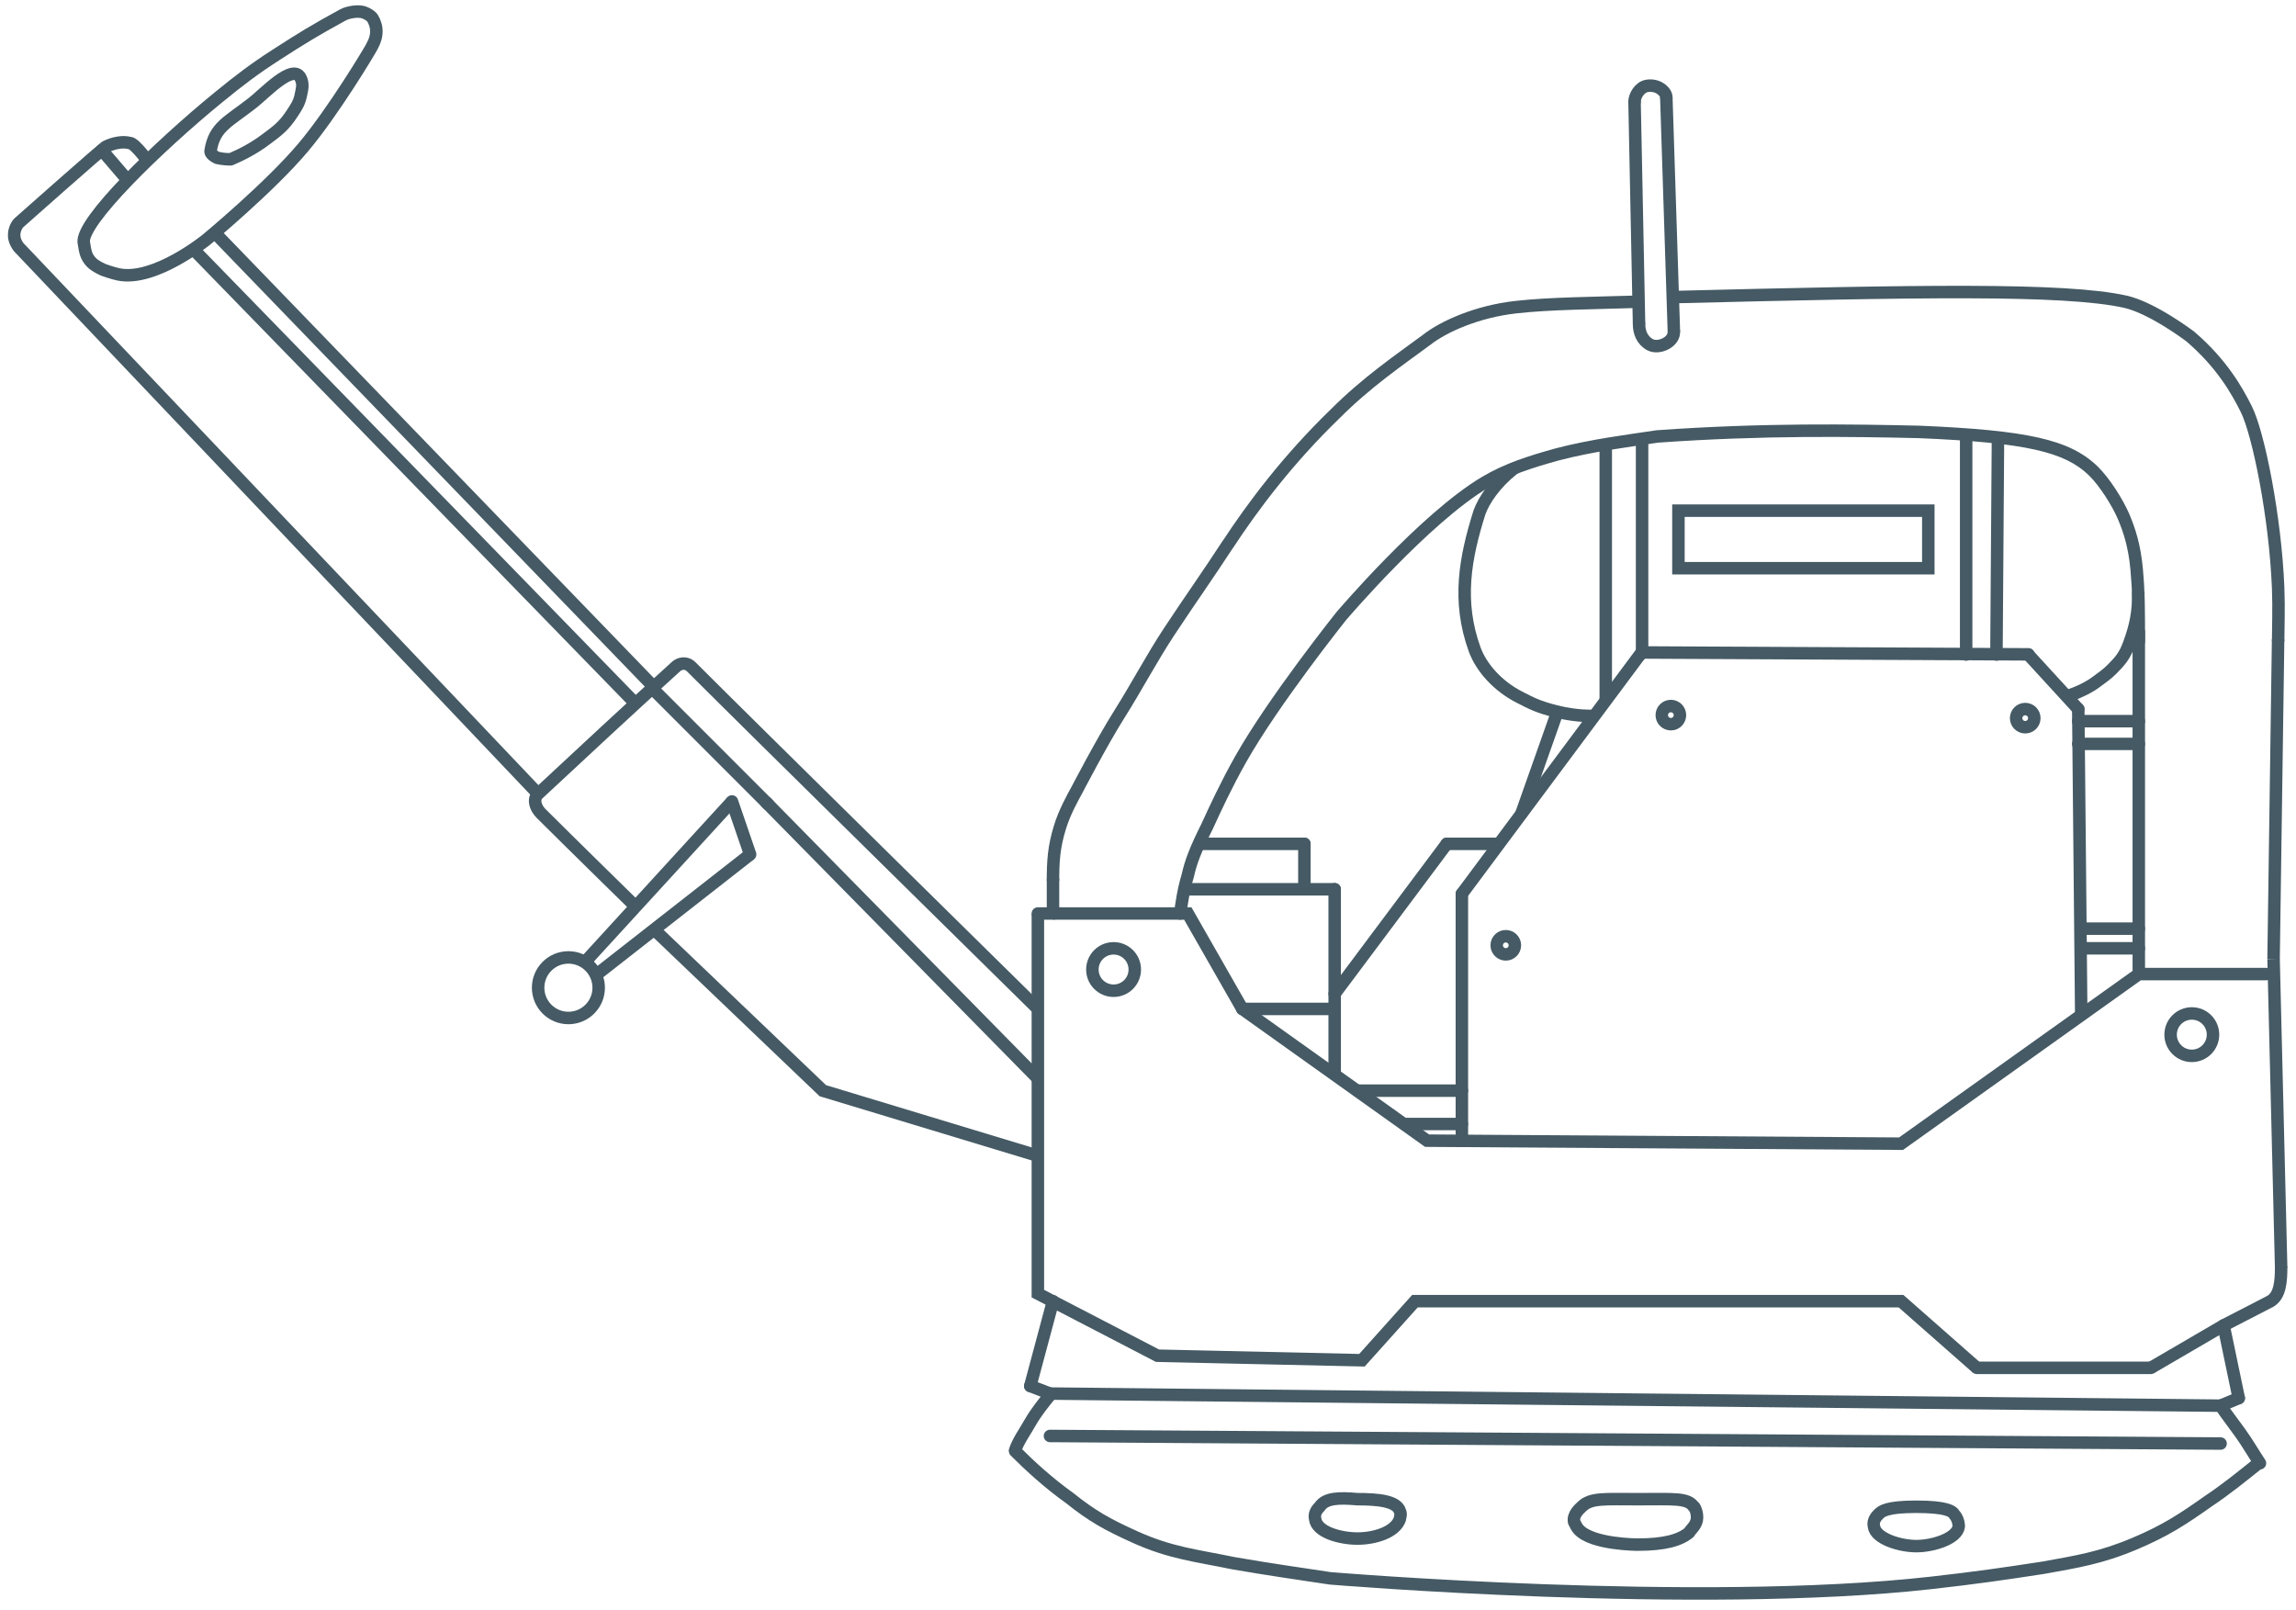<svg width="184" height="129" viewBox="0 0 184 129" fill="none" xmlns="http://www.w3.org/2000/svg">
<path d="M52.348 55.001L17.153 18.593" stroke="#455A64" stroke-miterlimit="10"/>
<path d="M16.878 12.083L16.384 12.005L16.878 12.083ZM20.268 8.223L19.959 7.83L20.268 8.223ZM24.071 6.214L23.63 6.45L24.071 6.214ZM23.48 8.991L23.901 9.261L23.48 8.991ZM24.071 7.792L24.556 7.913C24.558 7.906 24.559 7.898 24.561 7.89L24.071 7.792ZM18.488 12.768V13.268C18.556 13.268 18.623 13.254 18.685 13.227L18.488 12.768ZM17.396 12.646L17.172 13.094C17.205 13.11 17.239 13.123 17.275 13.131L17.396 12.646ZM17.372 12.161C17.508 11.301 17.806 10.825 18.289 10.371C18.545 10.131 18.855 9.896 19.242 9.613C19.623 9.333 20.073 9.012 20.577 8.616L19.959 7.83C19.473 8.212 19.043 8.519 18.651 8.806C18.266 9.088 17.91 9.355 17.604 9.642C16.964 10.243 16.556 10.918 16.384 12.005L17.372 12.161ZM20.577 8.616C20.832 8.415 21.171 8.106 21.513 7.803C21.865 7.49 22.238 7.169 22.594 6.908C22.963 6.639 23.262 6.474 23.471 6.423C23.569 6.4 23.605 6.412 23.605 6.412C23.605 6.412 23.604 6.412 23.603 6.411C23.602 6.41 23.602 6.41 23.603 6.411C23.605 6.412 23.615 6.422 23.63 6.45L24.512 5.978C24.384 5.741 24.192 5.558 23.936 5.468C23.694 5.383 23.447 5.4 23.235 5.452C22.823 5.552 22.39 5.819 22.004 6.101C21.607 6.392 21.204 6.74 20.849 7.054C20.484 7.378 20.183 7.653 19.959 7.83L20.577 8.616ZM23.901 9.261C24.163 8.854 24.411 8.491 24.556 7.913L23.586 7.671C23.487 8.064 23.334 8.295 23.06 8.72L23.901 9.261ZM24.561 7.89C24.663 7.38 24.909 6.721 24.512 5.978L23.63 6.45C23.814 6.794 23.721 6.99 23.58 7.694L24.561 7.89ZM18.488 12.268C18.371 12.268 17.939 12.267 17.517 12.161L17.275 13.131C17.824 13.269 18.362 13.268 18.488 13.268V12.268ZM17.62 12.199C17.57 12.174 17.52 12.147 17.475 12.118C17.429 12.089 17.394 12.063 17.371 12.041C17.346 12.018 17.347 12.013 17.355 12.028C17.365 12.049 17.382 12.097 17.372 12.161L16.384 12.005C16.325 12.378 16.551 12.646 16.693 12.777C16.848 12.92 17.037 13.026 17.172 13.094L17.62 12.199ZM23.06 8.72C22.371 9.789 21.947 10.065 20.979 10.79L21.579 11.59C22.554 10.859 23.107 10.493 23.901 9.261L23.06 8.72ZM20.979 10.79C20.051 11.486 19.119 11.953 18.291 12.308L18.685 13.227C19.556 12.854 20.566 12.35 21.579 11.59L20.979 10.79Z" fill="#455A64"/>
<path d="M17.518 7.792L17.834 8.179L17.518 7.792ZM27.481 1.195L27.241 0.757V0.757L27.481 1.195ZM22.129 4.394L22.4 4.815L22.401 4.814L22.129 4.394ZM24.314 11.797L23.931 11.475L24.314 11.797ZM16.547 19.2L16.863 19.587L16.865 19.585L16.547 19.2ZM9.508 21.991L9.607 21.501L9.508 21.991ZM6.717 19.443L6.223 19.525L6.223 19.525L6.717 19.443ZM7.323 21.02L7.688 20.678L7.323 21.02ZM8.294 21.627L8.1 22.088L8.111 22.093L8.123 22.097L8.294 21.627ZM29.168 0.996L29 1.467L29.168 0.996ZM30.139 2.816L29.643 2.751L30.139 2.816ZM30.139 2.21L29.645 2.289L30.139 2.21ZM27.241 0.757C25.01 1.977 23.93 2.634 21.858 3.974L22.401 4.814C24.455 3.485 25.514 2.841 27.721 1.634L27.241 0.757ZM21.859 3.973C20.139 5.079 18.944 5.982 17.201 7.405L17.834 8.179C19.557 6.772 20.721 5.894 22.4 4.815L21.859 3.973ZM24.697 12.118C25.934 10.645 27.283 8.682 28.331 7.068C29.374 5.463 30.147 4.161 30.222 4.011L29.328 3.563C29.328 3.563 29.317 3.584 29.287 3.636C29.26 3.683 29.222 3.748 29.175 3.827C29.081 3.987 28.949 4.206 28.786 4.472C28.461 5.005 28.013 5.723 27.493 6.523C26.45 8.129 25.128 10.05 23.931 11.475L24.697 12.118ZM16.547 19.2C16.865 19.585 16.865 19.585 16.866 19.585C16.866 19.585 16.866 19.585 16.866 19.585C16.866 19.585 16.866 19.584 16.866 19.584C16.867 19.584 16.868 19.583 16.869 19.582C16.872 19.58 16.876 19.577 16.881 19.572C16.891 19.564 16.905 19.552 16.924 19.536C16.963 19.504 17.019 19.457 17.092 19.396C17.237 19.274 17.447 19.097 17.707 18.874C18.227 18.429 18.948 17.801 19.755 17.073C21.363 15.62 23.326 13.75 24.697 12.118L23.931 11.475C22.607 13.052 20.686 14.884 19.085 16.331C18.286 17.052 17.571 17.673 17.056 18.115C16.799 18.335 16.591 18.511 16.448 18.631C16.377 18.691 16.322 18.737 16.284 18.768C16.266 18.783 16.252 18.795 16.242 18.803C16.237 18.807 16.234 18.81 16.232 18.812C16.23 18.813 16.23 18.813 16.229 18.814C16.229 18.814 16.228 18.814 16.228 18.814C16.228 18.814 16.228 18.814 16.228 18.814C16.228 18.814 16.228 18.814 16.547 19.2ZM9.409 22.481C10.243 22.65 11.133 22.529 11.972 22.282C12.814 22.035 13.638 21.65 14.356 21.253C15.075 20.856 15.7 20.442 16.144 20.126C16.366 19.968 16.544 19.835 16.668 19.741C16.729 19.693 16.777 19.656 16.81 19.629C16.827 19.616 16.839 19.606 16.848 19.599C16.853 19.596 16.856 19.593 16.859 19.591C16.86 19.59 16.861 19.589 16.861 19.588C16.862 19.588 16.862 19.588 16.862 19.588C16.863 19.587 16.863 19.587 16.863 19.587C16.863 19.587 16.863 19.587 16.547 19.2C16.231 18.812 16.231 18.812 16.231 18.812C16.231 18.812 16.231 18.812 16.231 18.812C16.231 18.812 16.231 18.812 16.231 18.812C16.23 18.813 16.23 18.813 16.229 18.814C16.227 18.815 16.225 18.817 16.221 18.82C16.214 18.826 16.203 18.834 16.189 18.846C16.16 18.869 16.116 18.903 16.059 18.947C15.944 19.035 15.776 19.161 15.565 19.311C15.142 19.611 14.55 20.004 13.873 20.378C13.193 20.753 12.438 21.103 11.689 21.323C10.936 21.545 10.222 21.626 9.607 21.501L9.409 22.481ZM6.223 19.525C6.28 19.865 6.326 20.191 6.421 20.48C6.526 20.797 6.687 21.072 6.959 21.363L7.688 20.678C7.508 20.487 7.427 20.337 7.371 20.168C7.306 19.971 7.275 19.748 7.21 19.36L6.223 19.525ZM9.607 21.501C9.394 21.458 9.113 21.374 8.874 21.297C8.756 21.259 8.654 21.224 8.58 21.198C8.544 21.185 8.515 21.175 8.495 21.168C8.485 21.164 8.477 21.162 8.472 21.16C8.47 21.159 8.468 21.158 8.467 21.158C8.466 21.158 8.466 21.158 8.466 21.157C8.466 21.157 8.466 21.157 8.466 21.157C8.466 21.157 8.466 21.157 8.466 21.157C8.466 21.157 8.466 21.157 8.466 21.157C8.466 21.157 8.466 21.157 8.294 21.627C8.123 22.097 8.123 22.097 8.123 22.097C8.123 22.097 8.123 22.097 8.123 22.097C8.123 22.097 8.123 22.097 8.123 22.097C8.123 22.097 8.124 22.097 8.124 22.097C8.124 22.097 8.125 22.098 8.126 22.098C8.127 22.099 8.13 22.099 8.133 22.1C8.139 22.103 8.147 22.106 8.158 22.11C8.18 22.117 8.212 22.129 8.251 22.142C8.33 22.17 8.439 22.207 8.565 22.248C8.811 22.328 9.137 22.426 9.409 22.481L9.607 21.501ZM8.294 21.627C8.489 21.167 8.489 21.167 8.489 21.167C8.489 21.167 8.489 21.167 8.489 21.167C8.489 21.167 8.489 21.167 8.489 21.167C8.489 21.167 8.489 21.167 8.489 21.167C8.489 21.167 8.489 21.167 8.489 21.166C8.488 21.166 8.487 21.166 8.485 21.165C8.482 21.163 8.476 21.161 8.468 21.157C8.452 21.15 8.428 21.139 8.398 21.125C8.337 21.097 8.254 21.056 8.162 21.006C7.965 20.9 7.783 20.779 7.688 20.678L6.959 21.363C7.17 21.587 7.473 21.77 7.685 21.885C7.798 21.947 7.9 21.996 7.974 22.031C8.011 22.048 8.041 22.062 8.063 22.072C8.073 22.076 8.082 22.08 8.088 22.083C8.092 22.084 8.094 22.085 8.096 22.086C8.097 22.087 8.098 22.087 8.098 22.087C8.099 22.087 8.099 22.087 8.099 22.087C8.099 22.087 8.099 22.088 8.099 22.088C8.1 22.088 8.1 22.088 8.1 22.088C8.1 22.088 8.1 22.088 8.294 21.627ZM27.721 1.634C27.858 1.559 28.103 1.482 28.378 1.446C28.661 1.409 28.886 1.426 29 1.467L29.336 0.525C29.004 0.406 28.593 0.409 28.248 0.455C27.895 0.501 27.52 0.604 27.241 0.757L27.721 1.634ZM29 1.467C29.198 1.537 29.358 1.649 29.422 1.713L30.129 1.006C29.95 0.827 29.659 0.64 29.336 0.525L29 1.467ZM30.222 4.011C30.326 3.802 30.568 3.387 30.635 2.882L29.643 2.751C29.604 3.049 29.466 3.286 29.328 3.563L30.222 4.011ZM30.635 2.882C30.67 2.615 30.68 2.426 30.633 2.13L29.645 2.289C29.673 2.461 29.67 2.548 29.643 2.751L30.635 2.882ZM29.422 1.713C29.413 1.705 29.424 1.714 29.449 1.755C29.472 1.792 29.498 1.842 29.525 1.902C29.58 2.023 29.625 2.163 29.645 2.289L30.633 2.13C30.596 1.9 30.52 1.675 30.437 1.491C30.36 1.321 30.254 1.131 30.129 1.006L29.422 1.713ZM7.21 19.36C7.202 19.311 7.214 19.153 7.358 18.844C7.494 18.553 7.715 18.194 8.018 17.775C8.623 16.94 9.513 15.922 10.573 14.82C12.69 12.62 15.444 10.131 17.834 8.179L17.201 7.405C14.786 9.377 12.002 11.893 9.852 14.127C8.779 15.243 7.852 16.299 7.208 17.189C6.887 17.633 6.626 18.049 6.452 18.42C6.288 18.773 6.163 19.164 6.223 19.525L7.21 19.36Z" fill="#455A64"/>
<path d="M50.77 56.215L15.616 20.098" stroke="#455A64" stroke-miterlimit="10" stroke-linecap="round" stroke-linejoin="round"/>
<path d="M8.173 12.04L10.132 14.325" stroke="#455A64" stroke-miterlimit="10" stroke-linecap="round" stroke-linejoin="round"/>
<path d="M46.887 77.088L58.659 64.224" stroke="#455A64" stroke-miterlimit="10"/>
<path d="M47.857 78.06L60.115 68.472" stroke="#455A64" stroke-miterlimit="10"/>
<path d="M58.658 64.224L60.114 68.472" stroke="#455A64" stroke-miterlimit="10" stroke-linecap="round" stroke-linejoin="round"/>
<path d="M84.387 73.205H83.174" stroke="#455A64" stroke-miterlimit="10" stroke-linecap="round" stroke-linejoin="round"/>
<path d="M84.387 73.205V70.414" stroke="#455A64" stroke-miterlimit="10"/>
<path d="M82.566 111.069L84.387 104.273" stroke="#455A64" stroke-miterlimit="10" stroke-linecap="round" stroke-linejoin="round"/>
<path d="M84.144 111.676L82.566 111.07" stroke="#455A64" stroke-miterlimit="10" stroke-linecap="round" stroke-linejoin="round"/>
<path d="M81.359 116.205C81.602 115.476 82.082 114.832 82.567 113.982C83.053 113.133 83.659 112.404 84.145 111.798" stroke="#455A64" stroke-miterlimit="10" stroke-linecap="round" stroke-linejoin="round"/>
<path d="M177.956 112.647C178.441 113.375 178.927 113.982 179.534 114.832C180.141 115.681 180.626 116.531 181.111 117.259" stroke="#455A64" stroke-miterlimit="10" stroke-linecap="round" stroke-linejoin="round"/>
<path d="M179.412 112.041L177.956 112.647" stroke="#455A64" stroke-miterlimit="10" stroke-linecap="round" stroke-linejoin="round"/>
<path d="M178.198 106.215L179.412 112.04" stroke="#455A64" stroke-miterlimit="10" stroke-linecap="round" stroke-linejoin="round"/>
<path d="M182.81 101.492C182.81 102.649 182.743 103.865 181.894 104.31" stroke="#455A64" stroke-miterlimit="10"/>
<path d="M90.948 123.169L91.155 122.713L90.948 123.169ZM85.722 120.05L86.034 119.66C86.027 119.654 86.019 119.649 86.012 119.643L85.722 120.05ZM81.706 115.935C81.511 115.739 81.194 115.739 80.999 115.935C80.804 116.13 80.804 116.446 80.999 116.642L81.706 115.935ZM106.595 126.482L106.521 126.977C106.532 126.978 106.543 126.98 106.554 126.98L106.595 126.482ZM98.828 125.269L98.727 125.758C98.732 125.759 98.737 125.76 98.743 125.761L98.828 125.269ZM154.775 126.846L154.831 127.343L154.775 126.846ZM163.756 125.633L163.832 126.127L163.845 126.125L163.756 125.633ZM171.061 123.707L170.866 123.247L171.061 123.707ZM181.302 117.649C181.517 117.477 181.552 117.162 181.38 116.946C181.207 116.731 180.892 116.696 180.677 116.868L181.302 117.649ZM176.984 120.293L176.707 119.877L176.696 119.884L176.984 120.293ZM91.155 122.713C88.965 121.722 87.813 121.083 86.034 119.66L85.409 120.441C87.271 121.93 88.501 122.61 90.742 123.624L91.155 122.713ZM86.012 119.643C84.343 118.451 82.909 117.137 81.706 115.935L80.999 116.642C82.224 117.866 83.702 119.222 85.431 120.457L86.012 119.643ZM106.67 125.988C104.238 125.623 101.698 125.26 98.914 124.776L98.743 125.761C101.541 126.248 104.098 126.613 106.521 126.977L106.67 125.988ZM98.93 124.779C95.971 124.163 93.969 123.987 91.155 122.713L90.742 123.624C93.688 124.958 95.861 125.161 98.727 125.758L98.93 124.779ZM154.831 127.343C158.357 126.947 160.673 126.613 163.832 126.127L163.68 125.139C160.529 125.623 158.227 125.955 154.72 126.349L154.831 127.343ZM163.845 126.125C166.507 125.641 168.474 125.343 171.256 124.168L170.866 123.247C168.203 124.372 166.345 124.654 163.667 125.141L163.845 126.125ZM180.677 116.868C179.456 117.845 178.141 118.921 176.707 119.877L177.262 120.709C178.74 119.723 180.095 118.615 181.302 117.649L180.677 116.868ZM176.696 119.884C174.645 121.332 173.313 122.213 170.866 123.247L171.256 124.168C173.798 123.094 175.197 122.166 177.273 120.701L176.696 119.884ZM106.595 126.482C106.554 126.98 106.554 126.98 106.554 126.981C106.554 126.981 106.555 126.981 106.555 126.981C106.556 126.981 106.558 126.981 106.559 126.981C106.563 126.981 106.569 126.982 106.576 126.982C106.59 126.983 106.612 126.985 106.64 126.988C106.697 126.992 106.781 126.999 106.891 127.008C107.113 127.025 107.439 127.051 107.861 127.083C108.706 127.146 109.932 127.234 111.462 127.334C114.521 127.532 118.796 127.775 123.655 127.952C133.368 128.306 145.443 128.398 154.831 127.343L154.72 126.349C145.409 127.396 133.395 127.306 123.692 126.953C118.844 126.776 114.579 126.534 111.527 126.336C110 126.237 108.777 126.149 107.936 126.085C107.516 126.054 107.191 126.028 106.971 126.011C106.861 126.002 106.777 125.995 106.721 125.991C106.693 125.989 106.672 125.987 106.658 125.986C106.651 125.985 106.646 125.985 106.642 125.984C106.641 125.984 106.639 125.984 106.638 125.984C106.638 125.984 106.638 125.984 106.637 125.984C106.637 125.984 106.637 125.984 106.595 126.482Z" fill="#455A64"/>
<path d="M84.144 115.074L177.956 115.681" stroke="#455A64" stroke-miterlimit="10" stroke-linecap="round" stroke-linejoin="round"/>
<path d="M158.417 109.613H172.373" stroke="#455A64" stroke-miterlimit="10" stroke-linecap="round" stroke-linejoin="round"/>
<path d="M84.144 111.676L177.956 112.647" stroke="#455A64" stroke-miterlimit="10" stroke-linecap="round" stroke-linejoin="round"/>
<path d="M182.203 76.846L182.81 101.604" stroke="#455A64" stroke-miterlimit="10"/>
<path d="M117.154 71.627V91.409" stroke="#455A64" stroke-miterlimit="10" stroke-linecap="round" stroke-linejoin="round"/>
<path d="M131.596 52.232L117.154 71.627" stroke="#455A64" stroke-miterlimit="10" stroke-linecap="round" stroke-linejoin="round"/>
<path d="M162.559 52.438L131.945 52.288" stroke="#455A64" stroke-miterlimit="10" stroke-linecap="round" stroke-linejoin="round"/>
<path d="M166.788 81.215L166.551 56.822" stroke="#455A64" stroke-miterlimit="10" stroke-linecap="round" stroke-linejoin="round"/>
<path d="M162.543 52.453L166.548 56.822" stroke="#455A64" stroke-miterlimit="10" stroke-linecap="round" stroke-linejoin="round"/>
<path d="M182.203 76.846L182.567 51.239" stroke="#455A64" stroke-miterlimit="10"/>
<path d="M182.569 51.398C182.569 50.393 182.637 48.773 182.569 47.093C182.341 41.425 180.99 34.734 180.019 32.792C179.291 31.336 178.077 29.151 175.529 26.967C175.529 26.967 172.495 24.661 170.31 24.176C165.436 23.092 153.562 23.326 134.023 23.811" stroke="#455A64" stroke-miterlimit="10"/>
<path d="M130.989 8.035L131.353 25.996" stroke="#455A64" stroke-miterlimit="10"/>
<path d="M133.538 7.792C133.538 7.378 132.896 6.732 131.987 6.884C131.395 6.983 130.989 7.685 130.989 8.156" stroke="#455A64" stroke-miterlimit="10" stroke-linecap="round" stroke-linejoin="round"/>
<path d="M134.145 26.603L133.538 7.792" stroke="#455A64" stroke-miterlimit="10"/>
<path d="M131.354 25.996C131.354 26.603 131.589 27.284 132.249 27.629C132.909 27.973 134.145 27.457 134.145 26.603" stroke="#455A64" stroke-miterlimit="10" stroke-linecap="round" stroke-linejoin="round"/>
<path d="M84.937 66.315L85.415 66.462L85.416 66.458L84.937 66.315ZM93.698 50.614L94.116 50.89L93.698 50.614ZM121.483 24.614L121.538 25.111L121.483 24.614ZM106.992 33.166L107.34 33.526L107.346 33.52L106.992 33.166ZM85.889 63.015C85.538 63.662 84.84 64.898 84.458 66.171L85.416 66.458C85.762 65.304 86.403 64.166 86.769 63.492L85.889 63.015ZM84.459 66.168C83.953 67.813 83.886 69.014 83.886 70.594H84.886C84.886 69.06 84.95 67.971 85.415 66.462L84.459 66.168ZM98.006 43.307C96.419 45.749 94.972 47.777 93.281 50.339L94.116 50.89C95.76 48.398 97.277 46.264 98.845 43.852L98.006 43.307ZM93.281 50.339C92.567 51.421 91.917 52.526 91.271 53.635C90.623 54.747 89.98 55.862 89.274 56.981L90.12 57.515C90.838 56.377 91.491 55.244 92.135 54.138C92.781 53.029 93.419 51.946 94.116 50.89L93.281 50.339ZM86.246 63.413C86.69 63.644 86.69 63.644 86.69 63.644C86.69 63.644 86.69 63.644 86.69 63.644C86.69 63.643 86.69 63.643 86.69 63.643C86.69 63.642 86.691 63.642 86.691 63.641C86.692 63.639 86.693 63.636 86.695 63.633C86.699 63.625 86.705 63.614 86.712 63.6C86.727 63.571 86.75 63.528 86.779 63.473C86.837 63.362 86.921 63.201 87.027 63.001C87.238 62.6 87.535 62.043 87.877 61.416C88.561 60.157 89.417 58.628 90.12 57.515L89.274 56.981C88.553 58.124 87.684 59.677 86.998 60.938C86.654 61.57 86.356 62.131 86.143 62.534C86.036 62.735 85.951 62.898 85.893 63.009C85.863 63.065 85.841 63.109 85.825 63.138C85.818 63.153 85.812 63.164 85.808 63.172C85.806 63.175 85.805 63.178 85.803 63.18C85.803 63.181 85.803 63.182 85.802 63.182C85.802 63.183 85.802 63.183 85.802 63.183C85.802 63.183 85.802 63.183 85.802 63.183C85.802 63.183 85.802 63.183 86.246 63.413ZM114.634 27.63C115.91 26.623 118.517 25.447 121.538 25.111L121.428 24.117C118.247 24.471 115.457 25.706 114.015 26.845L114.634 27.63ZM121.538 25.111C124.31 24.803 127.583 24.797 131.369 24.675L131.337 23.676C127.599 23.796 124.251 23.803 121.428 24.117L121.538 25.111ZM114.066 26.807C111.777 28.494 109.221 30.231 106.639 32.813L107.346 33.52C109.861 31.005 112.337 29.323 114.66 27.612L114.066 26.807ZM106.645 32.807C102.849 36.48 100.003 40.263 97.925 43.441L98.762 43.988C100.81 40.855 103.611 37.135 107.34 33.526L106.645 32.807Z" fill="#455A64"/>
<path d="M171.402 77.696V50.632" stroke="#455A64" stroke-miterlimit="10" stroke-linecap="round" stroke-linejoin="round"/>
<path d="M83.174 103.667H82.674V103.971L82.944 104.11L83.174 103.667ZM92.761 108.642L92.531 109.086L92.634 109.14L92.75 109.142L92.761 108.642ZM178.199 106.215L177.97 105.771L177.958 105.777L177.947 105.783L178.199 106.215ZM109.145 109.006L109.134 109.506L109.363 109.511L109.517 109.34L109.145 109.006ZM113.392 104.273V103.773H113.169L113.02 103.939L113.392 104.273ZM152.349 104.273L152.679 103.898L152.538 103.773H152.349V104.273ZM95.189 73.205L95.623 72.957L95.479 72.705H95.189V73.205ZM99.557 80.851L99.123 81.099L99.178 81.194L99.267 81.258L99.557 80.851ZM114.363 91.409L114.073 91.816L114.202 91.908L114.36 91.909L114.363 91.409ZM152.349 91.652L152.346 92.152L152.508 92.153L152.639 92.059L152.349 91.652ZM171.403 78.06V77.56C171.298 77.56 171.197 77.592 171.112 77.653L171.403 78.06ZM181.597 78.56C181.873 78.56 182.097 78.336 182.097 78.06C182.097 77.784 181.873 77.56 181.597 77.56V78.56ZM92.992 108.199L83.404 103.223L82.944 104.11L92.531 109.086L92.992 108.199ZM181.732 103.829L177.97 105.771L178.428 106.659L182.19 104.718L181.732 103.829ZM109.517 109.34L113.764 104.607L113.02 103.939L108.773 108.672L109.517 109.34ZM152.349 103.773H113.392V104.773H152.349V103.773ZM158.747 109.238L152.679 103.898L152.019 104.649L158.087 109.989L158.747 109.238ZM177.947 105.783L172.122 109.181L172.625 110.045L178.451 106.647L177.947 105.783ZM109.156 108.507L92.772 108.142L92.75 109.142L109.134 109.506L109.156 108.507ZM95.189 72.705H84.387V73.705H95.189V72.705ZM99.992 80.603L95.623 72.957L94.754 73.453L99.123 81.099L99.992 80.603ZM114.654 91.002L99.848 80.444L99.267 81.258L114.073 91.816L114.654 91.002ZM152.352 91.152L114.367 90.909L114.36 91.909L152.346 92.152L152.352 91.152ZM171.112 77.653L152.059 91.245L152.639 92.059L171.693 78.467L171.112 77.653ZM181.597 77.56H171.403V78.56H181.597V77.56ZM82.674 73.205V103.667H83.674V73.205H82.674Z" fill="#455A64"/>
<path d="M135.977 121.839C135.856 122.325 135.492 122.568 135.37 122.81C134.642 123.417 133.428 123.781 131.244 123.781C131.244 123.781 127.603 123.781 126.511 122.568C126.39 122.446 126.268 122.204 126.147 121.961C126.025 121.354 126.632 120.869 126.754 120.747C127.482 120.019 128.574 120.14 131.244 120.14C134.157 120.14 135.249 120.019 135.734 120.747C135.734 120.626 136.098 121.233 135.977 121.839Z" stroke="#455A64" stroke-miterlimit="10" stroke-linecap="round" stroke-linejoin="round"/>
<path d="M156.973 122.325C156.852 123.296 154.91 123.902 153.575 123.902C152.24 123.902 150.298 123.296 150.177 122.325C150.055 121.839 150.419 121.475 150.541 121.354C150.784 121.111 151.148 120.747 153.575 120.747C156.002 120.747 156.487 121.111 156.609 121.354C156.73 121.475 156.973 121.839 156.973 122.325Z" stroke="#455A64" stroke-miterlimit="10" stroke-linecap="round" stroke-linejoin="round"/>
<path d="M112.19 121.718C111.826 122.81 110.127 123.296 108.792 123.296C107.457 123.296 105.515 122.81 105.394 121.718C105.272 121.232 105.636 120.868 105.758 120.747C106.243 120.019 107.335 120.019 108.792 120.14C110.369 120.14 111.947 120.262 112.19 121.111C112.311 121.354 112.19 121.597 112.19 121.718Z" stroke="#455A64" stroke-miterlimit="10" stroke-linecap="round" stroke-linejoin="round"/>
<path d="M45.552 81.579C46.893 81.579 47.979 80.492 47.979 79.152C47.979 77.811 46.893 76.725 45.552 76.725C44.212 76.725 43.125 77.811 43.125 79.152C43.125 80.492 44.212 81.579 45.552 81.579Z" stroke="#455A64" stroke-miterlimit="10"/>
<path d="M1.5 17.865L1.168 17.491L1.157 17.501L1.146 17.511L1.5 17.865ZM1.5 19.807L1.1 20.107L1.117 20.13L1.137 20.151L1.5 19.807ZM9.508 11.433L9.44 10.937L9.508 11.433ZM1.5 17.865C1.832 18.239 1.832 18.239 1.832 18.239C1.832 18.239 1.832 18.239 1.832 18.239C1.832 18.238 1.832 18.238 1.833 18.238C1.834 18.237 1.835 18.236 1.837 18.235C1.84 18.232 1.845 18.227 1.851 18.222C1.864 18.21 1.883 18.194 1.907 18.172C1.957 18.128 2.029 18.064 2.122 17.982C2.306 17.818 2.571 17.584 2.889 17.302C3.524 16.739 4.374 15.988 5.232 15.232C6.09 14.477 6.954 13.718 7.619 13.141C7.952 12.853 8.233 12.611 8.438 12.438C8.541 12.351 8.622 12.283 8.681 12.236C8.71 12.213 8.731 12.197 8.744 12.187C8.77 12.167 8.748 12.186 8.709 12.206L8.262 11.311C8.207 11.338 8.158 11.376 8.144 11.386C8.118 11.406 8.087 11.431 8.053 11.457C7.986 11.512 7.898 11.585 7.793 11.674C7.583 11.851 7.298 12.097 6.964 12.386C6.296 12.966 5.429 13.726 4.571 14.482C3.713 15.238 2.862 15.99 2.226 16.553C1.908 16.835 1.643 17.069 1.458 17.233C1.366 17.315 1.293 17.38 1.244 17.424C1.219 17.446 1.2 17.462 1.187 17.474C1.181 17.48 1.176 17.484 1.173 17.487C1.171 17.488 1.17 17.489 1.169 17.49C1.169 17.49 1.168 17.491 1.168 17.491C1.168 17.491 1.168 17.491 1.168 17.491C1.168 17.491 1.168 17.491 1.5 17.865ZM43.487 63.273L1.862 19.462L1.137 20.151L42.762 63.962L43.487 63.273ZM8.709 12.206C8.922 12.099 9.232 11.975 9.576 11.928L9.44 10.937C8.953 11.004 8.535 11.175 8.262 11.311L8.709 12.206ZM9.576 11.928C9.858 11.89 10.042 11.885 10.354 11.964L10.599 10.994C10.133 10.877 9.816 10.886 9.44 10.937L9.576 11.928ZM1.146 17.511C0.949 17.709 0.636 18.195 0.636 18.836H1.636C1.636 18.677 1.676 18.535 1.727 18.421C1.782 18.302 1.84 18.232 1.853 18.218L1.146 17.511ZM0.636 18.836C0.636 19.023 0.649 19.506 1.1 20.107L1.9 19.507C1.755 19.314 1.692 19.158 1.664 19.053C1.635 18.95 1.636 18.88 1.636 18.836H0.636ZM10.354 11.964C10.308 11.952 10.304 11.938 10.356 11.976C10.398 12.007 10.454 12.055 10.523 12.121C10.66 12.252 10.818 12.426 10.971 12.606C11.123 12.784 11.265 12.96 11.368 13.093C11.42 13.159 11.462 13.214 11.491 13.252C11.505 13.271 11.516 13.285 11.524 13.295C11.527 13.3 11.53 13.304 11.532 13.306C11.533 13.307 11.534 13.308 11.534 13.309C11.534 13.309 11.534 13.309 11.534 13.309C11.534 13.309 11.534 13.309 11.534 13.309C11.534 13.309 11.534 13.309 11.534 13.309C11.534 13.309 11.534 13.309 11.935 13.011C12.336 12.711 12.336 12.711 12.336 12.711C12.336 12.711 12.336 12.711 12.336 12.711C12.336 12.711 12.336 12.711 12.336 12.711C12.335 12.711 12.335 12.71 12.335 12.71C12.334 12.709 12.333 12.708 12.332 12.707C12.33 12.704 12.327 12.699 12.322 12.694C12.314 12.682 12.302 12.666 12.286 12.646C12.255 12.605 12.21 12.547 12.156 12.477C12.047 12.338 11.896 12.149 11.732 11.957C11.57 11.766 11.387 11.563 11.214 11.398C11.128 11.316 11.037 11.236 10.946 11.169C10.865 11.11 10.743 11.03 10.599 10.994L10.354 11.964Z" fill="#455A64"/>
<path d="M121.931 65.182L124.8 57.065" stroke="#455A64" stroke-miterlimit="10" stroke-linecap="round" stroke-linejoin="round"/>
<path d="M115.94 67.623H120.004" stroke="#455A64" stroke-miterlimit="10" stroke-linecap="round" stroke-linejoin="round"/>
<path d="M106.96 79.637L115.941 67.623" stroke="#455A64" stroke-miterlimit="10" stroke-linecap="round" stroke-linejoin="round"/>
<path d="M106.96 71.263V86.069" stroke="#455A64" stroke-miterlimit="10" stroke-linecap="round" stroke-linejoin="round"/>
<path d="M104.533 67.623V71.263" stroke="#455A64" stroke-miterlimit="10" stroke-linecap="round" stroke-linejoin="round"/>
<path d="M96.159 67.623H104.533" stroke="#455A64" stroke-miterlimit="10" stroke-linecap="round" stroke-linejoin="round"/>
<path d="M118.178 52.04L117.708 52.211L118.178 52.04ZM121.815 55.894L121.59 56.34L121.815 55.894ZM121.595 37.962C121.811 37.79 121.846 37.475 121.673 37.259C121.501 37.044 121.186 37.009 120.97 37.181L121.595 37.962ZM118.57 41.039L118.102 40.864C118.099 40.872 118.096 40.881 118.093 40.889L118.57 41.039ZM127.698 57.869C127.974 57.856 128.187 57.622 128.174 57.346C128.161 57.07 127.927 56.857 127.651 56.87L127.698 57.869ZM117.708 52.211C118.277 53.776 119.674 55.375 121.59 56.34L122.04 55.447C120.328 54.584 119.121 53.171 118.648 51.869L117.708 52.211ZM121.59 56.34C122.494 56.795 123.041 57.119 124.69 57.523L124.929 56.552C123.394 56.176 122.93 55.895 122.04 55.447L121.59 56.34ZM120.97 37.181C119.413 38.428 118.501 39.799 118.102 40.864L119.038 41.215C119.367 40.338 120.162 39.109 121.595 37.962L120.97 37.181ZM124.69 57.523C125.521 57.727 126.267 57.813 126.806 57.849C127.076 57.867 127.295 57.872 127.449 57.872C127.526 57.873 127.586 57.872 127.628 57.871C127.649 57.87 127.665 57.87 127.677 57.87C127.683 57.869 127.688 57.869 127.691 57.869C127.693 57.869 127.694 57.869 127.695 57.869C127.696 57.869 127.696 57.869 127.697 57.869C127.697 57.869 127.697 57.869 127.697 57.869C127.697 57.869 127.697 57.869 127.698 57.869C127.698 57.869 127.698 57.869 127.675 57.369C127.651 56.87 127.651 56.87 127.652 56.87C127.652 56.87 127.652 56.87 127.652 56.87C127.652 56.87 127.652 56.87 127.652 56.87C127.652 56.87 127.652 56.87 127.652 56.87C127.652 56.87 127.651 56.87 127.651 56.87C127.649 56.87 127.646 56.87 127.642 56.87C127.635 56.87 127.622 56.871 127.605 56.871C127.572 56.872 127.52 56.873 127.453 56.872C127.318 56.872 127.119 56.867 126.872 56.851C126.376 56.818 125.69 56.739 124.929 56.552L124.69 57.523ZM118.093 40.889C116.919 44.608 116.251 48.2 117.708 52.211L118.648 51.869C117.304 48.17 117.895 44.838 119.047 41.19L118.093 40.889Z" fill="#455A64"/>
<path d="M94.945 71.263H106.96" stroke="#455A64" stroke-miterlimit="10" stroke-linecap="round" stroke-linejoin="round"/>
<path d="M128.684 55.998V35.705" stroke="#455A64" stroke-miterlimit="10" stroke-linecap="round" stroke-linejoin="round"/>
<path d="M131.596 35.219V52.363" stroke="#455A64" stroke-miterlimit="10" stroke-linecap="round" stroke-linejoin="round"/>
<path d="M160.115 35.219L159.994 52.453" stroke="#455A64" stroke-miterlimit="10" stroke-linecap="round" stroke-linejoin="round"/>
<path d="M157.567 35.219V52.453" stroke="#455A64" stroke-miterlimit="10" stroke-linecap="round" stroke-linejoin="round"/>
<path d="M162.3 58.278C162.703 58.278 163.029 57.952 163.029 57.55C163.029 57.148 162.703 56.822 162.3 56.822C161.898 56.822 161.572 57.148 161.572 57.55C161.572 57.952 161.898 58.278 162.3 58.278Z" stroke="#455A64" stroke-miterlimit="10" stroke-linecap="round" stroke-linejoin="round"/>
<path d="M133.902 58.035C134.304 58.035 134.63 57.709 134.63 57.307C134.63 56.905 134.304 56.579 133.902 56.579C133.5 56.579 133.174 56.905 133.174 57.307C133.174 57.709 133.5 58.035 133.902 58.035Z" stroke="#455A64" stroke-miterlimit="10" stroke-linecap="round" stroke-linejoin="round"/>
<path d="M120.673 76.482C121.076 76.482 121.402 76.156 121.402 75.754C121.402 75.352 121.076 75.026 120.673 75.026C120.271 75.026 119.945 75.352 119.945 75.754C119.945 76.156 120.271 76.482 120.673 76.482Z" stroke="#455A64" stroke-miterlimit="10" stroke-linecap="round" stroke-linejoin="round"/>
<path d="M106.96 80.851H99.557" stroke="#455A64" stroke-miterlimit="10" stroke-linecap="round" stroke-linejoin="round"/>
<path d="M108.78 87.404H117.154" stroke="#455A64" stroke-miterlimit="10" stroke-linecap="round" stroke-linejoin="round"/>
<path d="M112.543 90.074H117.155" stroke="#455A64" stroke-miterlimit="10" stroke-linecap="round" stroke-linejoin="round"/>
<path d="M154.533 40.923H134.509V45.535H154.533V40.923Z" stroke="#455A64" stroke-miterlimit="10"/>
<path d="M175.65 84.613C176.589 84.613 177.349 83.852 177.349 82.914C177.349 81.975 176.589 81.215 175.65 81.215C174.712 81.215 173.951 81.975 173.951 82.914C173.951 83.852 174.712 84.613 175.65 84.613Z" stroke="#455A64" stroke-miterlimit="10"/>
<path d="M89.242 79.394C90.18 79.394 90.941 78.634 90.941 77.695C90.941 76.757 90.18 75.996 89.242 75.996C88.304 75.996 87.543 76.757 87.543 77.695C87.543 78.634 88.304 79.394 89.242 79.394Z" stroke="#455A64" stroke-miterlimit="10"/>
<path d="M52.348 55.244L61.57 64.466" stroke="#455A64" stroke-miterlimit="10" stroke-linecap="round" stroke-linejoin="round"/>
<path d="M83.173 86.433L61.328 64.224" stroke="#455A64" stroke-miterlimit="10"/>
<path d="M43.125 63.618L42.784 63.252H42.784L43.125 63.618ZM54.169 53.423L54.505 53.794L54.169 53.423ZM55.382 53.423L55.737 53.071L55.382 53.423ZM65.941 87.404L65.595 87.766L65.681 87.848L65.796 87.883L65.941 87.404ZM43.368 65.195L43.721 64.841L43.368 65.195ZM43.466 63.983C47.211 60.495 50.623 57.317 54.505 53.794L53.833 53.053C49.945 56.582 46.529 59.764 42.784 63.252L43.466 63.983ZM83.174 80.851C83.525 80.494 83.524 80.494 83.524 80.494C83.524 80.494 83.524 80.494 83.523 80.493C83.523 80.493 83.522 80.492 83.52 80.49C83.517 80.487 83.513 80.483 83.507 80.478C83.496 80.466 83.479 80.45 83.457 80.428C83.412 80.384 83.346 80.318 83.259 80.233C83.085 80.062 82.83 79.811 82.503 79.489C81.85 78.847 80.913 77.924 79.775 76.803C77.498 74.562 74.419 71.53 71.209 68.366C64.786 62.036 57.84 55.182 55.737 53.071L55.028 53.776C57.136 55.892 64.086 62.751 70.507 69.078C73.717 72.243 76.796 75.275 79.073 77.516C80.211 78.636 81.149 79.559 81.802 80.202C82.128 80.523 82.384 80.775 82.557 80.945C82.644 81.031 82.711 81.096 82.755 81.141C82.778 81.162 82.795 81.179 82.806 81.19C82.812 81.196 82.816 81.2 82.819 81.203C82.82 81.204 82.821 81.205 82.822 81.206C82.822 81.206 82.823 81.207 82.823 81.207C82.823 81.207 82.823 81.207 83.174 80.851ZM65.796 87.883L83.029 93.101L83.319 92.144L66.086 86.926L65.796 87.883ZM43.015 65.549C44.377 66.907 46.32 68.82 47.922 70.392C48.722 71.178 49.438 71.88 49.954 72.385C50.212 72.637 50.419 72.841 50.563 72.981C50.635 73.051 50.69 73.106 50.728 73.142C50.746 73.161 50.761 73.175 50.77 73.184C50.775 73.189 50.779 73.192 50.781 73.195C50.783 73.196 50.783 73.197 50.784 73.198C50.784 73.198 50.785 73.198 50.785 73.198C50.785 73.198 50.785 73.198 50.785 73.198C50.785 73.198 50.785 73.198 51.135 72.841C51.484 72.484 51.484 72.483 51.484 72.483C51.484 72.483 51.484 72.483 51.484 72.483C51.484 72.483 51.484 72.483 51.483 72.483C51.483 72.482 51.482 72.481 51.48 72.48C51.478 72.478 51.474 72.474 51.47 72.469C51.46 72.46 51.446 72.446 51.427 72.427C51.389 72.391 51.334 72.336 51.262 72.266C51.119 72.126 50.911 71.923 50.654 71.671C50.138 71.166 49.423 70.464 48.622 69.678C47.021 68.106 45.08 66.196 43.721 64.841L43.015 65.549ZM42.784 63.252C42.395 63.614 42.331 64.096 42.421 64.507C42.508 64.906 42.74 65.276 43.015 65.549L43.721 64.841C43.553 64.675 43.436 64.469 43.398 64.294C43.363 64.133 43.399 64.046 43.466 63.983L42.784 63.252ZM55.737 53.071C55.191 52.523 54.357 52.577 53.833 53.053L54.505 53.794C54.682 53.633 54.904 53.652 55.028 53.776L55.737 53.071ZM66.286 87.043L52.694 74.057L52.003 74.78L65.595 87.766L66.286 87.043Z" fill="#455A64"/>
<path d="M166.548 57.792H171.402" stroke="#455A64" stroke-miterlimit="10" stroke-linecap="round" stroke-linejoin="round"/>
<path d="M166.548 59.613H171.402" stroke="#455A64" stroke-miterlimit="10" stroke-linecap="round" stroke-linejoin="round"/>
<path d="M166.79 74.419H171.402" stroke="#455A64" stroke-miterlimit="10" stroke-linecap="round" stroke-linejoin="round"/>
<path d="M166.79 75.996H171.402" stroke="#455A64" stroke-miterlimit="10" stroke-linecap="round" stroke-linejoin="round"/>
<path d="M94.086 73.134C94.047 73.408 94.237 73.661 94.51 73.7C94.784 73.739 95.037 73.549 95.076 73.276L94.086 73.134ZM95.188 70.171L95.667 70.315C95.67 70.303 95.673 70.291 95.676 70.279L95.188 70.171ZM96.766 66.166L97.213 66.39C97.216 66.384 97.218 66.379 97.221 66.373L96.766 66.166ZM99.436 60.826L99 60.58L99.436 60.826ZM119.027 38.643L119.282 39.073L119.027 38.643ZM107.485 49.377L107.104 49.053C107.101 49.057 107.098 49.061 107.094 49.065L107.485 49.377ZM132.809 34.977L132.774 34.478C132.761 34.479 132.748 34.48 132.735 34.482L132.809 34.977ZM124.795 36.414L124.669 35.93L124.661 35.932L124.795 36.414ZM153.805 34.612L153.826 34.113L153.816 34.113L153.805 34.612ZM167.763 37.746L168.112 37.388L167.763 37.746ZM170.902 51.397C170.902 51.673 171.126 51.897 171.402 51.897C171.678 51.897 171.902 51.673 171.902 51.397H170.902ZM95.076 73.276C95.198 72.421 95.315 71.487 95.667 70.315L94.709 70.027C94.332 71.282 94.207 72.29 94.086 73.134L95.076 73.276ZM95.676 70.279C95.906 69.245 96.25 68.316 97.213 66.39L96.318 65.942C95.34 67.9 94.955 68.913 94.7 70.062L95.676 70.279ZM97.221 66.373C97.826 65.041 98.735 63.082 99.871 61.072L99 60.58C97.842 62.63 96.918 64.621 96.31 65.959L97.221 66.373ZM118.772 38.213C116.274 39.694 113.349 42.42 111.072 44.744C109.927 45.911 108.936 46.988 108.231 47.772C107.879 48.165 107.597 48.484 107.404 48.706C107.307 48.817 107.233 48.904 107.182 48.962C107.157 48.992 107.137 49.014 107.124 49.03C107.118 49.038 107.113 49.043 107.109 49.047C107.108 49.049 107.106 49.051 107.105 49.052C107.105 49.052 107.105 49.053 107.104 49.053C107.104 49.053 107.104 49.053 107.104 49.053C107.104 49.053 107.104 49.053 107.485 49.377C107.866 49.701 107.866 49.701 107.866 49.701C107.866 49.701 107.866 49.701 107.866 49.701C107.866 49.701 107.867 49.7 107.867 49.7C107.868 49.699 107.869 49.698 107.87 49.696C107.873 49.692 107.878 49.687 107.884 49.68C107.897 49.665 107.915 49.643 107.94 49.615C107.989 49.557 108.063 49.472 108.158 49.363C108.348 49.145 108.626 48.829 108.975 48.441C109.673 47.664 110.654 46.599 111.786 45.444C114.061 43.123 116.907 40.481 119.282 39.073L118.772 38.213ZM107.485 49.377C107.094 49.065 107.094 49.065 107.094 49.065C107.094 49.065 107.094 49.065 107.094 49.066C107.094 49.066 107.094 49.066 107.093 49.066C107.093 49.067 107.092 49.069 107.09 49.07C107.088 49.074 107.084 49.079 107.078 49.085C107.068 49.098 107.052 49.118 107.032 49.143C106.992 49.194 106.932 49.269 106.856 49.367C106.702 49.561 106.481 49.844 106.206 50.198C105.658 50.906 104.899 51.898 104.056 53.039C102.374 55.315 100.347 58.198 99 60.58L99.871 61.072C101.186 58.746 103.183 55.904 104.86 53.633C105.697 52.5 106.452 51.514 106.997 50.81C107.269 50.459 107.489 50.178 107.641 49.986C107.717 49.889 107.776 49.815 107.815 49.765C107.835 49.74 107.85 49.721 107.86 49.708C107.866 49.702 107.869 49.697 107.872 49.694C107.873 49.693 107.874 49.691 107.875 49.691C107.875 49.69 107.875 49.69 107.875 49.69C107.875 49.69 107.875 49.69 107.875 49.69C107.875 49.69 107.875 49.69 107.485 49.377ZM132.735 34.482C130.325 34.844 127.493 35.194 124.669 35.93L124.921 36.898C127.68 36.178 130.439 35.838 132.884 35.471L132.735 34.482ZM124.661 35.932C122.472 36.541 120.583 37.139 118.772 38.213L119.282 39.073C120.971 38.071 122.75 37.501 124.929 36.896L124.661 35.932ZM132.845 35.475C141.316 34.87 148.457 34.991 153.793 35.112L153.816 34.113C148.473 33.991 141.293 33.87 132.774 34.478L132.845 35.475ZM153.784 35.112C158.089 35.294 161.018 35.568 163.122 36.041C165.212 36.51 166.454 37.169 167.414 38.104L168.112 37.388C166.983 36.288 165.554 35.562 163.341 35.065C161.143 34.571 158.137 34.295 153.826 34.113L153.784 35.112ZM167.414 38.104C168.264 38.932 169.285 40.558 169.728 41.604L170.649 41.214C170.167 40.076 169.078 38.329 168.112 37.388L167.414 38.104ZM169.728 41.604C170.174 42.657 170.573 43.878 170.734 45.679L171.73 45.59C171.558 43.667 171.128 42.344 170.649 41.214L169.728 41.604ZM170.734 45.679C170.899 47.515 170.902 48.728 170.902 51.397H171.902C171.902 48.731 171.899 47.476 171.73 45.59L170.734 45.679Z" fill="#455A64"/>
<path d="M171.366 47.428C171.366 49.114 171.165 50.105 170.633 51.569C170.284 52.529 169.946 52.938 169.218 53.666C168.854 54.03 168.49 54.273 168.005 54.637C167.519 55.001 166.67 55.487 165.456 55.851" stroke="#455A64" stroke-miterlimit="10"/>
</svg>
